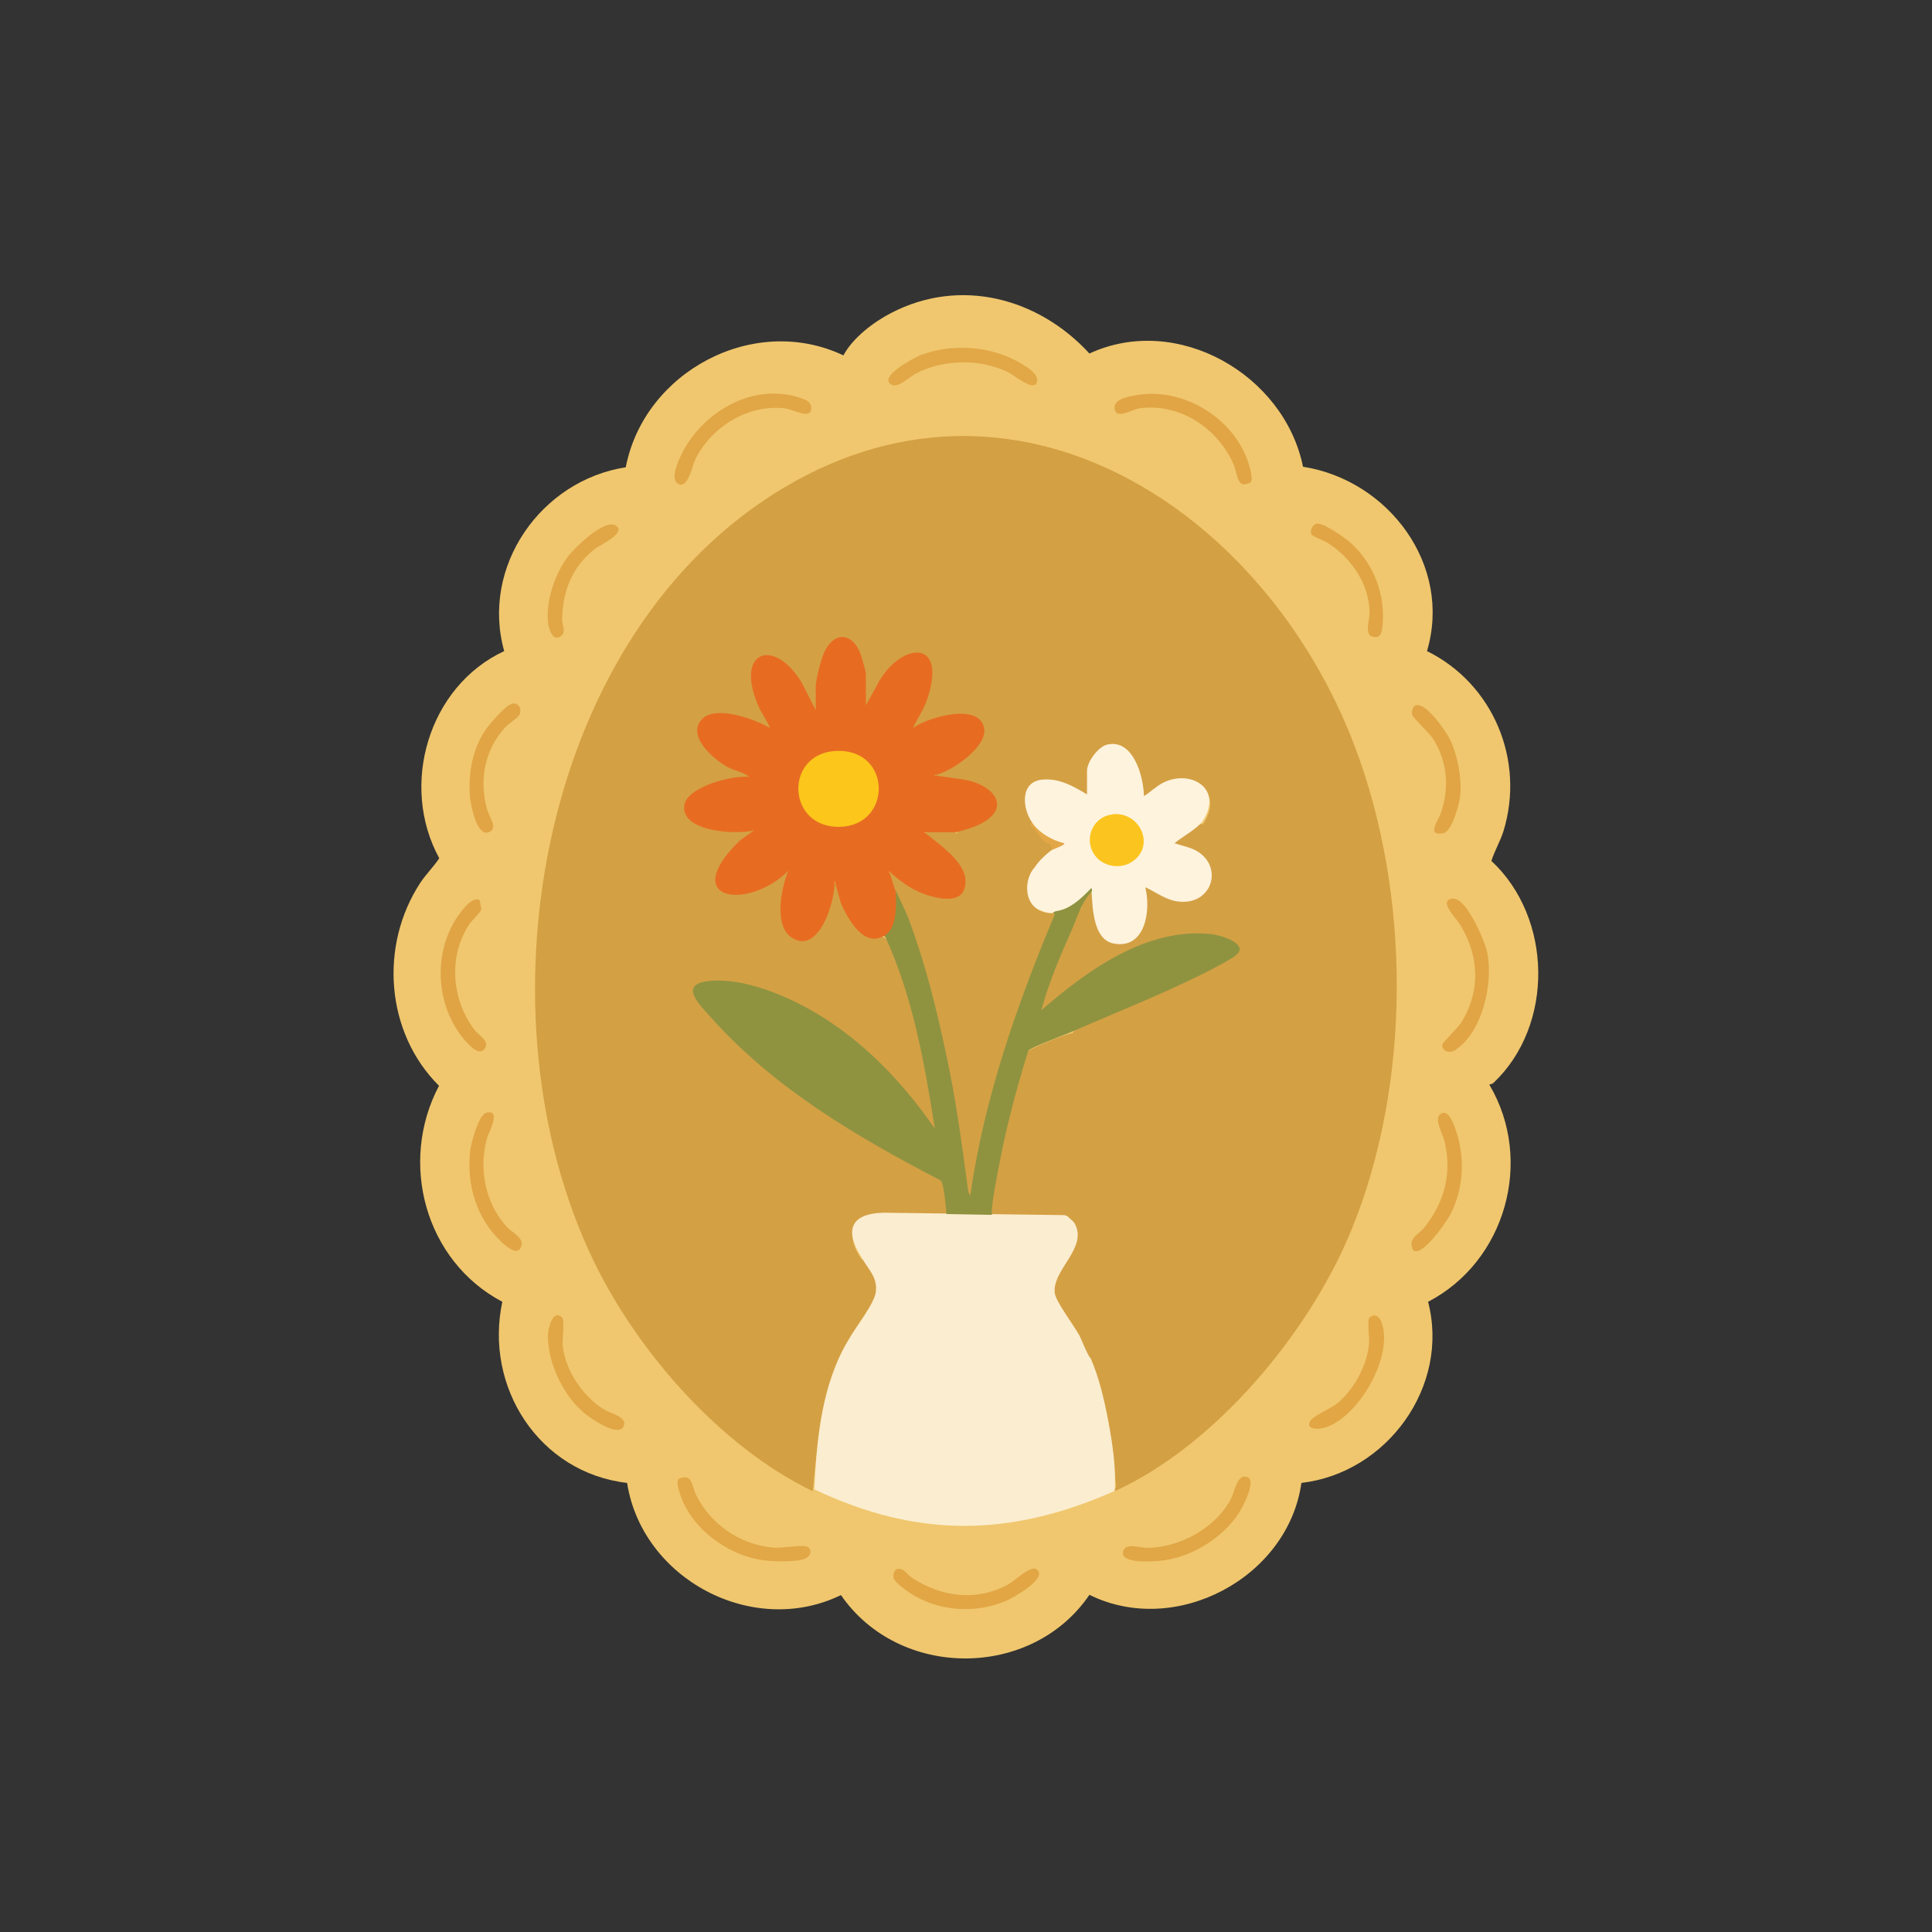 <svg width="72" height="72" viewBox="0 0 72 72" fill="none" xmlns="http://www.w3.org/2000/svg">
<rect x="0" y="0" width="72" height="72" fill="#333333" stroke="none"/>
<path d="M55.51 40.434C57.17 43.244 56.11 47.014 53.22 48.514C54.04 51.664 51.69 54.894 48.5 55.264C48 58.804 43.81 61.024 40.6 59.434C38.45 62.594 33.51 62.594 31.34 59.444C28.05 61.044 23.93 58.844 23.37 55.264C20.09 54.884 18.04 51.694 18.72 48.514C15.84 46.994 14.85 43.324 16.36 40.464C14.37 38.484 14.13 35.244 15.66 32.904C15.87 32.584 16.16 32.304 16.37 31.984C14.88 29.264 15.97 25.574 18.79 24.264C17.91 21.124 20.15 17.904 23.32 17.414C24.01 13.844 28.1 11.664 31.43 13.244C31.79 12.584 32.55 12.004 33.21 11.664C35.79 10.324 38.7 11.104 40.6 13.174C43.87 11.664 47.86 13.954 48.56 17.394C51.75 17.894 54.13 21.064 53.18 24.264C55.65 25.484 56.84 28.334 56.03 30.974C55.91 31.354 55.7 31.704 55.58 32.084C57.86 34.204 57.93 38.204 55.66 40.354C55.62 40.394 55.56 40.404 55.51 40.414V40.434Z" fill="#F0C76E"/>
<path d="M41.54 55.564L41.59 55.394C41.46 53.794 41.24 52.074 40.63 50.664C40.59 50.704 40.55 50.724 40.5 50.704C40.07 49.894 39.63 49.084 39.18 48.284C39.23 47.704 39.46 47.154 39.87 46.644C40.07 46.284 40.13 45.804 39.75 45.544L39.78 45.404C38.91 45.284 38 45.254 37.07 45.334L36.94 45.284C37.08 43.274 37.62 41.164 38.27 39.214C38.31 39.104 39.75 38.514 39.97 38.504C40.04 38.404 40.12 38.324 40.22 38.264C41.78 37.624 43.31 36.934 44.83 36.224C44.96 36.164 46.09 35.614 46.07 35.444C46.04 35.254 45.51 35.064 45.34 35.044C42.92 34.694 40.81 36.194 39.05 37.684C38.97 37.714 38.82 37.774 38.77 37.754C38.74 37.744 38.74 37.654 38.75 37.554C38.77 37.174 39.59 35.054 39.83 34.814C39.87 34.774 39.87 34.684 39.92 34.644C39.99 34.334 40.16 34.074 40.32 33.784C40.26 33.624 40.54 33.294 40.7 33.244L40.83 33.364L40.88 33.944C41.17 36.174 43.12 34.954 42.61 33.234C42.62 33.074 42.71 33.004 42.86 33.074C43.45 33.464 44.45 33.904 44.94 33.154C45.43 32.404 44.58 31.724 43.86 31.644C43.74 31.564 43.7 31.514 43.77 31.394C43.8 31.344 44.58 30.764 44.66 30.714H44.83C45.75 29.344 44.1 28.584 43.08 29.444C43.15 29.664 42.61 30.014 42.53 29.684C42.56 28.434 41.4 26.974 40.66 28.734L40.53 28.814C40.73 28.894 40.72 29.594 40.53 29.694L40.37 29.744C39.34 29.014 37.77 29.004 38.54 30.604L38.47 30.724C38.68 31.094 39.03 31.364 39.51 31.544L39.25 31.754C39.25 31.894 39.16 32.024 38.96 32.154C38.84 32.344 38.72 32.434 38.59 32.414C38.04 33.054 38.3 34.064 39.27 34.044L39.33 34.104L39.3 34.444C38.05 37.684 36.84 40.964 36.33 44.414C36.26 44.814 36 44.794 35.97 44.454C35.75 42.834 35.51 41.224 35.23 39.594L35.27 39.374C34.86 37.684 34.41 36.004 33.88 34.354C33.59 34.094 33.43 33.734 33.4 33.264C33.14 33.214 32.96 32.404 33.26 32.494C35.51 34.434 37.23 33.104 34.47 31.224L34.49 31.084C34.49 31.084 34.51 30.974 34.54 30.964C34.63 30.944 35.5 30.944 35.58 30.964L35.66 31.084L35.69 30.954C36.02 30.864 36.35 30.764 36.65 30.594C36.76 30.534 36.92 30.414 36.99 30.304C37.55 29.414 35.42 29.094 34.92 29.094C34.74 28.944 34.85 28.804 35.25 28.694C37.89 27.254 36.22 26.114 34.22 27.244C34.02 27.294 33.93 27.224 34.01 27.034C35.77 23.994 33.55 23.694 32.45 26.344H32.3C32.3 26.344 32.19 26.344 32.18 26.304C32.16 26.214 32.16 25.344 32.18 25.264L32.3 25.184L32.18 25.164C31.72 23.004 30.69 24.074 30.56 25.584L30.43 25.664C30.63 25.744 30.62 26.444 30.43 26.544H30.3C30.06 25.974 29.15 24.204 28.36 24.684C27.76 25.054 28.52 26.694 28.82 27.114C28.82 27.244 28.74 27.264 28.62 27.274C25.66 25.774 25.29 27.944 27.97 28.874C28.03 29.084 27.86 29.184 27.47 29.154C24.95 29.554 25.11 31.024 27.66 30.954C28.47 30.824 28.18 31.204 27.67 31.494C25.47 33.644 28.03 33.744 29.3 32.464C29.58 32.414 29.44 32.824 29.37 32.984C28.7 35.364 30.56 35.834 30.97 33.394C30.97 32.984 31.07 32.834 31.26 32.924C31.44 33.624 31.9 35.154 32.85 34.884L32.97 34.954C33.02 34.994 33.07 35.034 33.12 35.084C33.17 35.134 33.2 35.184 33.23 35.234C33.81 36.434 34.17 37.954 34.45 39.254C34.54 39.644 35.05 42.114 34.87 42.204C34.84 42.224 34.77 42.164 34.7 42.094C32.87 39.614 29.68 36.584 26.38 36.774C25.7 36.814 25.96 37.214 26.26 37.564C28.64 40.364 31.86 42.304 35.12 43.984C35.27 44.074 35.4 45.014 35.37 45.204L35.25 45.294C34.45 45.294 33.64 45.294 32.84 45.284C31.66 45.284 31.52 46.084 32.11 46.934C32.31 46.934 32.58 47.404 32.66 47.594C32.98 48.384 32.27 49.404 31.76 50.014H31.62C31.49 50.084 31.28 50.574 31.18 50.864C30.62 52.424 30.44 53.944 30.29 55.574C26.85 53.914 23.75 50.374 22.11 46.964C17.74 37.884 19.96 24.034 28.84 18.404C37.72 12.774 47.13 18.974 50.48 27.794C52.59 33.334 52.61 40.404 50.34 45.894C48.78 49.674 45.3 53.864 41.54 55.574V55.564Z" fill="#D4A044"/>
<path d="M32.93 45.194C31.65 45.224 31.49 45.894 32.1 46.844C32.33 47.284 32.71 47.574 32.64 48.144C32.58 48.604 31.87 49.474 31.62 49.934C30.63 51.574 30.43 53.614 30.35 55.504C34.2 57.334 37.66 57.284 41.54 55.564C41.6 54.714 41.46 53.794 41.3 52.944C41.15 52.154 40.96 51.334 40.64 50.604C40.57 50.594 40.3 49.914 40.23 49.774C40.04 49.424 39.35 48.504 39.31 48.204C39.19 47.324 40.56 46.514 40.05 45.594C39.98 45.474 39.8 45.374 39.8 45.334C39.76 45.314 39.72 45.294 39.67 45.284L32.95 45.194H32.93Z" fill="#FBEDCF"/>
<path d="M46.61 17.984C46.61 17.984 46.4 18.064 46.35 18.054C46.09 18.024 46.08 17.534 45.98 17.324C45.39 15.964 43.99 15.024 42.48 15.214C42.21 15.244 41.65 15.624 41.55 15.284C41.44 14.924 41.94 14.804 42.2 14.754C43.91 14.374 45.81 15.434 46.45 17.044C46.53 17.244 46.72 17.804 46.61 17.984Z" fill="#E1A545"/>
<path d="M28.52 14.684C28.96 14.644 29.43 14.684 29.84 14.834C30.06 14.914 30.24 14.974 30.23 15.234C30.21 15.654 29.55 15.244 29.22 15.214C27.86 15.074 26.52 15.904 25.92 17.104C25.8 17.344 25.64 18.254 25.26 18.024C24.92 17.814 25.39 16.924 25.54 16.664C26.15 15.624 27.3 14.794 28.52 14.684Z" fill="#E1A646"/>
<path d="M54.16 33.494C54.65 33.454 55.35 35.094 55.43 35.524C55.65 36.644 55.25 38.474 54.23 39.134C53.98 39.294 53.7 39.134 53.76 38.904C53.78 38.844 54.37 38.264 54.49 38.054C55.2 36.864 55.11 35.534 54.37 34.394C54.26 34.214 53.57 33.534 54.15 33.484L54.16 33.494Z" fill="#E1A545"/>
<path d="M17.87 33.544C17.87 33.544 17.95 33.834 17.93 33.914C17.9 34.004 17.57 34.324 17.49 34.444C16.7 35.644 16.83 37.234 17.67 38.364C17.82 38.564 18.22 38.774 18.09 39.034C17.89 39.444 17.43 38.894 17.27 38.704C16.28 37.504 16.15 35.704 16.92 34.364C17.04 34.154 17.57 33.354 17.87 33.544Z" fill="#E0A445"/>
<path d="M25.36 55.084C25.8 54.934 25.79 55.384 25.92 55.664C26.45 56.784 27.56 57.564 28.81 57.674C29.14 57.704 29.87 57.564 30.06 57.634C30.27 57.704 30.24 57.964 30.03 58.074C29.78 58.214 28.93 58.194 28.61 58.164C27.22 58.044 25.74 56.994 25.33 55.634C25.29 55.494 25.16 55.144 25.35 55.084H25.36Z" fill="#E2A746"/>
<path d="M38.62 14.294C38.46 14.554 37.76 13.954 37.54 13.854C36.5 13.364 35.13 13.384 34.11 13.934C33.88 14.054 33.49 14.454 33.24 14.344C32.67 14.064 34.08 13.324 34.31 13.234C35.5 12.784 36.94 12.894 38.03 13.534C38.24 13.654 38.81 13.984 38.61 14.304L38.62 14.294Z" fill="#E2A746"/>
<path d="M33.47 58.474C33.68 58.424 33.83 58.704 33.98 58.794C35.08 59.514 36.37 59.694 37.56 59.054C37.81 58.924 38.4 58.324 38.63 58.484C39.1 58.814 37.69 59.584 37.46 59.674C36.31 60.154 34.93 60.044 33.89 59.354C33.76 59.264 33.35 58.964 33.31 58.834C33.27 58.694 33.31 58.494 33.46 58.464L33.47 58.474Z" fill="#E2A645"/>
<path d="M46.36 55.034C46.89 54.984 46.41 55.954 46.29 56.174C45.74 57.224 44.43 58.054 43.25 58.164C42.98 58.194 41.71 58.294 41.86 57.804C41.96 57.474 42.48 57.694 42.78 57.684C43.98 57.664 45.3 56.944 45.87 55.864C45.99 55.644 46.09 55.054 46.36 55.024V55.034Z" fill="#E1A645"/>
<path d="M18.1 41.474C18.72 41.294 18.21 42.214 18.16 42.384C17.83 43.524 18.07 44.814 18.87 45.704C19.06 45.914 19.49 46.114 19.44 46.384C19.31 47.064 18.44 46.044 18.27 45.824C17.64 44.964 17.41 43.964 17.52 42.904C17.55 42.624 17.83 41.564 18.1 41.484V41.474Z" fill="#E1A545"/>
<path d="M52.67 46.604C52.44 46.164 52.85 46.024 53.09 45.734C53.84 44.784 54.12 43.714 53.83 42.524C53.77 42.264 53.44 41.714 53.67 41.524C53.99 41.274 54.2 41.964 54.28 42.194C54.6 43.204 54.54 44.294 54.06 45.244C53.92 45.524 53.01 46.834 52.68 46.604H52.67Z" fill="#E1A545"/>
<path d="M52.77 26.284C53.15 26.164 53.91 27.284 54.05 27.584C54.32 28.154 54.48 29.004 54.42 29.634C54.39 29.954 54.12 30.994 53.78 31.054C53.15 31.164 53.59 30.584 53.68 30.344C54.02 29.404 53.95 28.404 53.42 27.554C53.27 27.314 52.66 26.754 52.63 26.644C52.6 26.534 52.63 26.324 52.77 26.284Z" fill="#E1A545"/>
<path d="M19.07 26.224C19.31 26.174 19.44 26.374 19.38 26.594C19.34 26.734 18.97 26.954 18.84 27.094C18.06 27.924 17.85 29.074 18.15 30.154C18.23 30.454 18.55 30.834 18.26 30.994C17.77 31.274 17.53 29.954 17.51 29.644C17.45 28.814 17.61 27.934 18.07 27.234C18.21 27.014 18.85 26.274 19.07 26.234V26.224Z" fill="#E1A545"/>
<path d="M20.95 49.104C21.05 49.204 20.95 49.904 20.97 50.144C21.07 51.084 21.72 52.044 22.52 52.534C22.75 52.674 23.35 52.804 23.26 53.104C23.11 53.614 22.11 52.914 21.88 52.744C21.04 52.114 20.42 50.844 20.42 49.784C20.42 49.524 20.6 48.754 20.95 49.104Z" fill="#E1A645"/>
<path d="M51.05 49.104C51.25 48.904 51.43 49.104 51.5 49.314C51.92 50.574 50.63 52.824 49.37 53.204C49.11 53.284 48.61 53.274 48.85 52.924C48.96 52.764 49.65 52.464 49.88 52.264C50.48 51.744 50.95 50.874 51.02 50.074C51.04 49.844 50.94 49.194 51.04 49.094L51.05 49.104Z" fill="#E2A645"/>
<path d="M20.95 23.664C20.61 24.004 20.44 23.424 20.42 23.164C20.35 22.354 20.69 21.364 21.18 20.724C21.42 20.404 22.55 19.304 22.96 19.594C23.35 19.864 22.35 20.314 22.17 20.454C21.31 21.134 20.96 22.044 20.95 23.114C20.95 23.284 21.09 23.524 20.94 23.674L20.95 23.664Z" fill="#E1A646"/>
<path d="M49.08 19.514C49.31 19.474 50.15 20.054 50.34 20.234C51.21 21.034 51.64 22.164 51.52 23.344C51.49 23.594 51.44 23.814 51.14 23.724C50.84 23.634 51.04 23.094 51.04 22.854C51.04 21.774 50.36 20.794 49.48 20.234C49.36 20.154 48.93 19.994 48.88 19.924C48.79 19.784 48.93 19.534 49.07 19.514H49.08Z" fill="#E1A545"/>
<path d="M32.94 34.874C32.19 35.334 31.59 34.234 31.34 33.664L31.1 32.814C31.15 33.544 30.51 35.654 29.48 34.924C28.84 34.474 29.11 33.074 29.38 32.454C27.85 33.954 25.28 33.564 27.56 31.334L28.1 30.944C27.45 31.114 25.37 31.014 25.5 30.014C25.59 29.324 27.32 28.874 27.92 28.954C27.72 28.774 27.4 28.734 27.15 28.604C26.61 28.324 25.53 27.404 26.19 26.774C26.71 26.284 28.15 26.804 28.7 27.134C28.57 26.834 28.38 26.584 28.25 26.284C27.38 24.234 28.86 23.744 29.88 25.444L30.4 26.464V25.584C30.4 25.334 30.6 24.564 30.71 24.324C31.06 23.544 31.74 23.544 32.06 24.344C32.1 24.444 32.27 25.034 32.27 25.104V26.284L32.67 25.564C33.44 23.994 35.33 23.664 34.57 26.014C34.44 26.424 34.2 26.754 34.02 27.134C34.55 26.734 36.55 26.144 36.68 27.174C36.77 27.854 35.43 28.784 34.81 28.894L35.79 29.034C37.02 29.174 37.87 30.174 36.32 30.804C36.23 30.844 35.68 31.014 35.63 31.014H34.45C35.02 31.504 36.28 32.274 35.92 33.174C35.71 33.704 34.78 33.454 34.38 33.294C33.91 33.114 33.5 32.804 33.13 32.464C33.22 32.704 33.28 32.954 33.37 33.194C33.51 33.654 33.56 34.184 33.33 34.624C33.25 34.774 33.12 35.024 32.95 34.884L32.94 34.874Z" fill="#E76C22"/>
<path d="M38.45 30.634C38.09 30.094 38.02 29.134 38.84 29.054C39.47 28.994 39.99 29.294 40.51 29.604V28.724C40.51 28.394 40.93 27.814 41.28 27.744C42.24 27.544 42.62 28.944 42.63 29.664C42.78 29.594 42.92 29.444 43.05 29.364C44.08 28.514 45.72 29.254 44.8 30.634C44.49 30.964 44.12 31.144 43.77 31.424C44.03 31.514 44.36 31.574 44.6 31.714C45.59 32.294 45.19 33.694 43.98 33.604C43.46 33.564 43.12 33.264 42.68 33.064C42.9 33.914 42.69 35.384 41.51 35.164C40.74 35.024 40.72 33.844 40.68 33.244L40.62 33.214L40.26 33.654C40.26 33.654 40.19 33.624 40.18 33.634C39.95 33.794 39.59 34.034 39.35 33.964C39.23 34.084 38.93 33.994 38.76 33.924C38.15 33.674 38.16 32.754 38.56 32.324C38.69 32.104 39.01 31.804 39.23 31.654C39.4 31.564 39.45 31.464 39.39 31.364C39.03 31.224 38.57 30.984 38.45 30.624V30.634Z" fill="#FEF3DD"/>
<path d="M45.83 35.014C45.62 34.904 45.3 34.824 45.07 34.804C42.69 34.584 40.51 36.174 38.81 37.644C39.09 36.604 39.52 35.604 39.96 34.614C40.16 34.154 40.33 33.564 40.69 33.224C40.69 33.184 40.71 33.104 40.66 33.104C40.32 33.464 39.87 33.894 39.36 33.954C39.23 33.994 39.21 34.034 39.31 34.064C39.31 34.064 39.31 34.064 39.31 34.074C37.9 37.434 36.68 40.914 36.16 44.544C36.08 44.504 36.06 44.234 36.05 44.144C35.82 42.454 35.62 40.954 35.26 39.284C34.89 37.554 34.49 35.924 33.87 34.264C33.73 33.894 33.53 33.534 33.39 33.174C33.39 33.674 33.46 34.564 32.97 34.864C34.02 37.124 34.45 39.614 34.84 42.064C33.82 40.584 32.59 39.234 31.11 38.204C29.9 37.354 27.97 36.424 26.46 36.554C25.25 36.664 26.06 37.434 26.52 37.944C28.87 40.574 31.96 42.384 35.06 43.994C35.2 44.144 35.27 45.274 35.27 45.244L36.96 45.274C36.96 44.854 37.08 44.234 37.16 43.814C37.44 42.244 37.84 40.694 38.32 39.164C38.39 39.034 39.72 38.554 39.98 38.434C41.76 37.654 43.95 36.804 45.62 35.874C46.07 35.624 46.54 35.384 45.85 35.014H45.83Z" fill="#8F9340"/>
<path d="M38.45 30.634C38.71 31.034 39.2 31.314 39.66 31.424C39.71 31.494 39.3 31.624 39.24 31.664L39.13 31.454C38.78 31.354 38.75 31.114 38.51 30.854C38.45 30.784 38.35 30.734 38.45 30.644V30.634Z" fill="#E4A747"/>
<path d="M31.18 27.984C33.25 27.914 33.26 30.784 31.28 30.814C29.3 30.844 29.22 28.054 31.18 27.984Z" fill="#FCC61B"/>
<path d="M41.46 30.344C42.48 30.234 43.08 31.524 42.19 32.114C41.74 32.414 41.08 32.294 40.78 31.844C40.38 31.244 40.74 30.424 41.46 30.354V30.344Z" fill="#FCC41E"/>
</svg>
